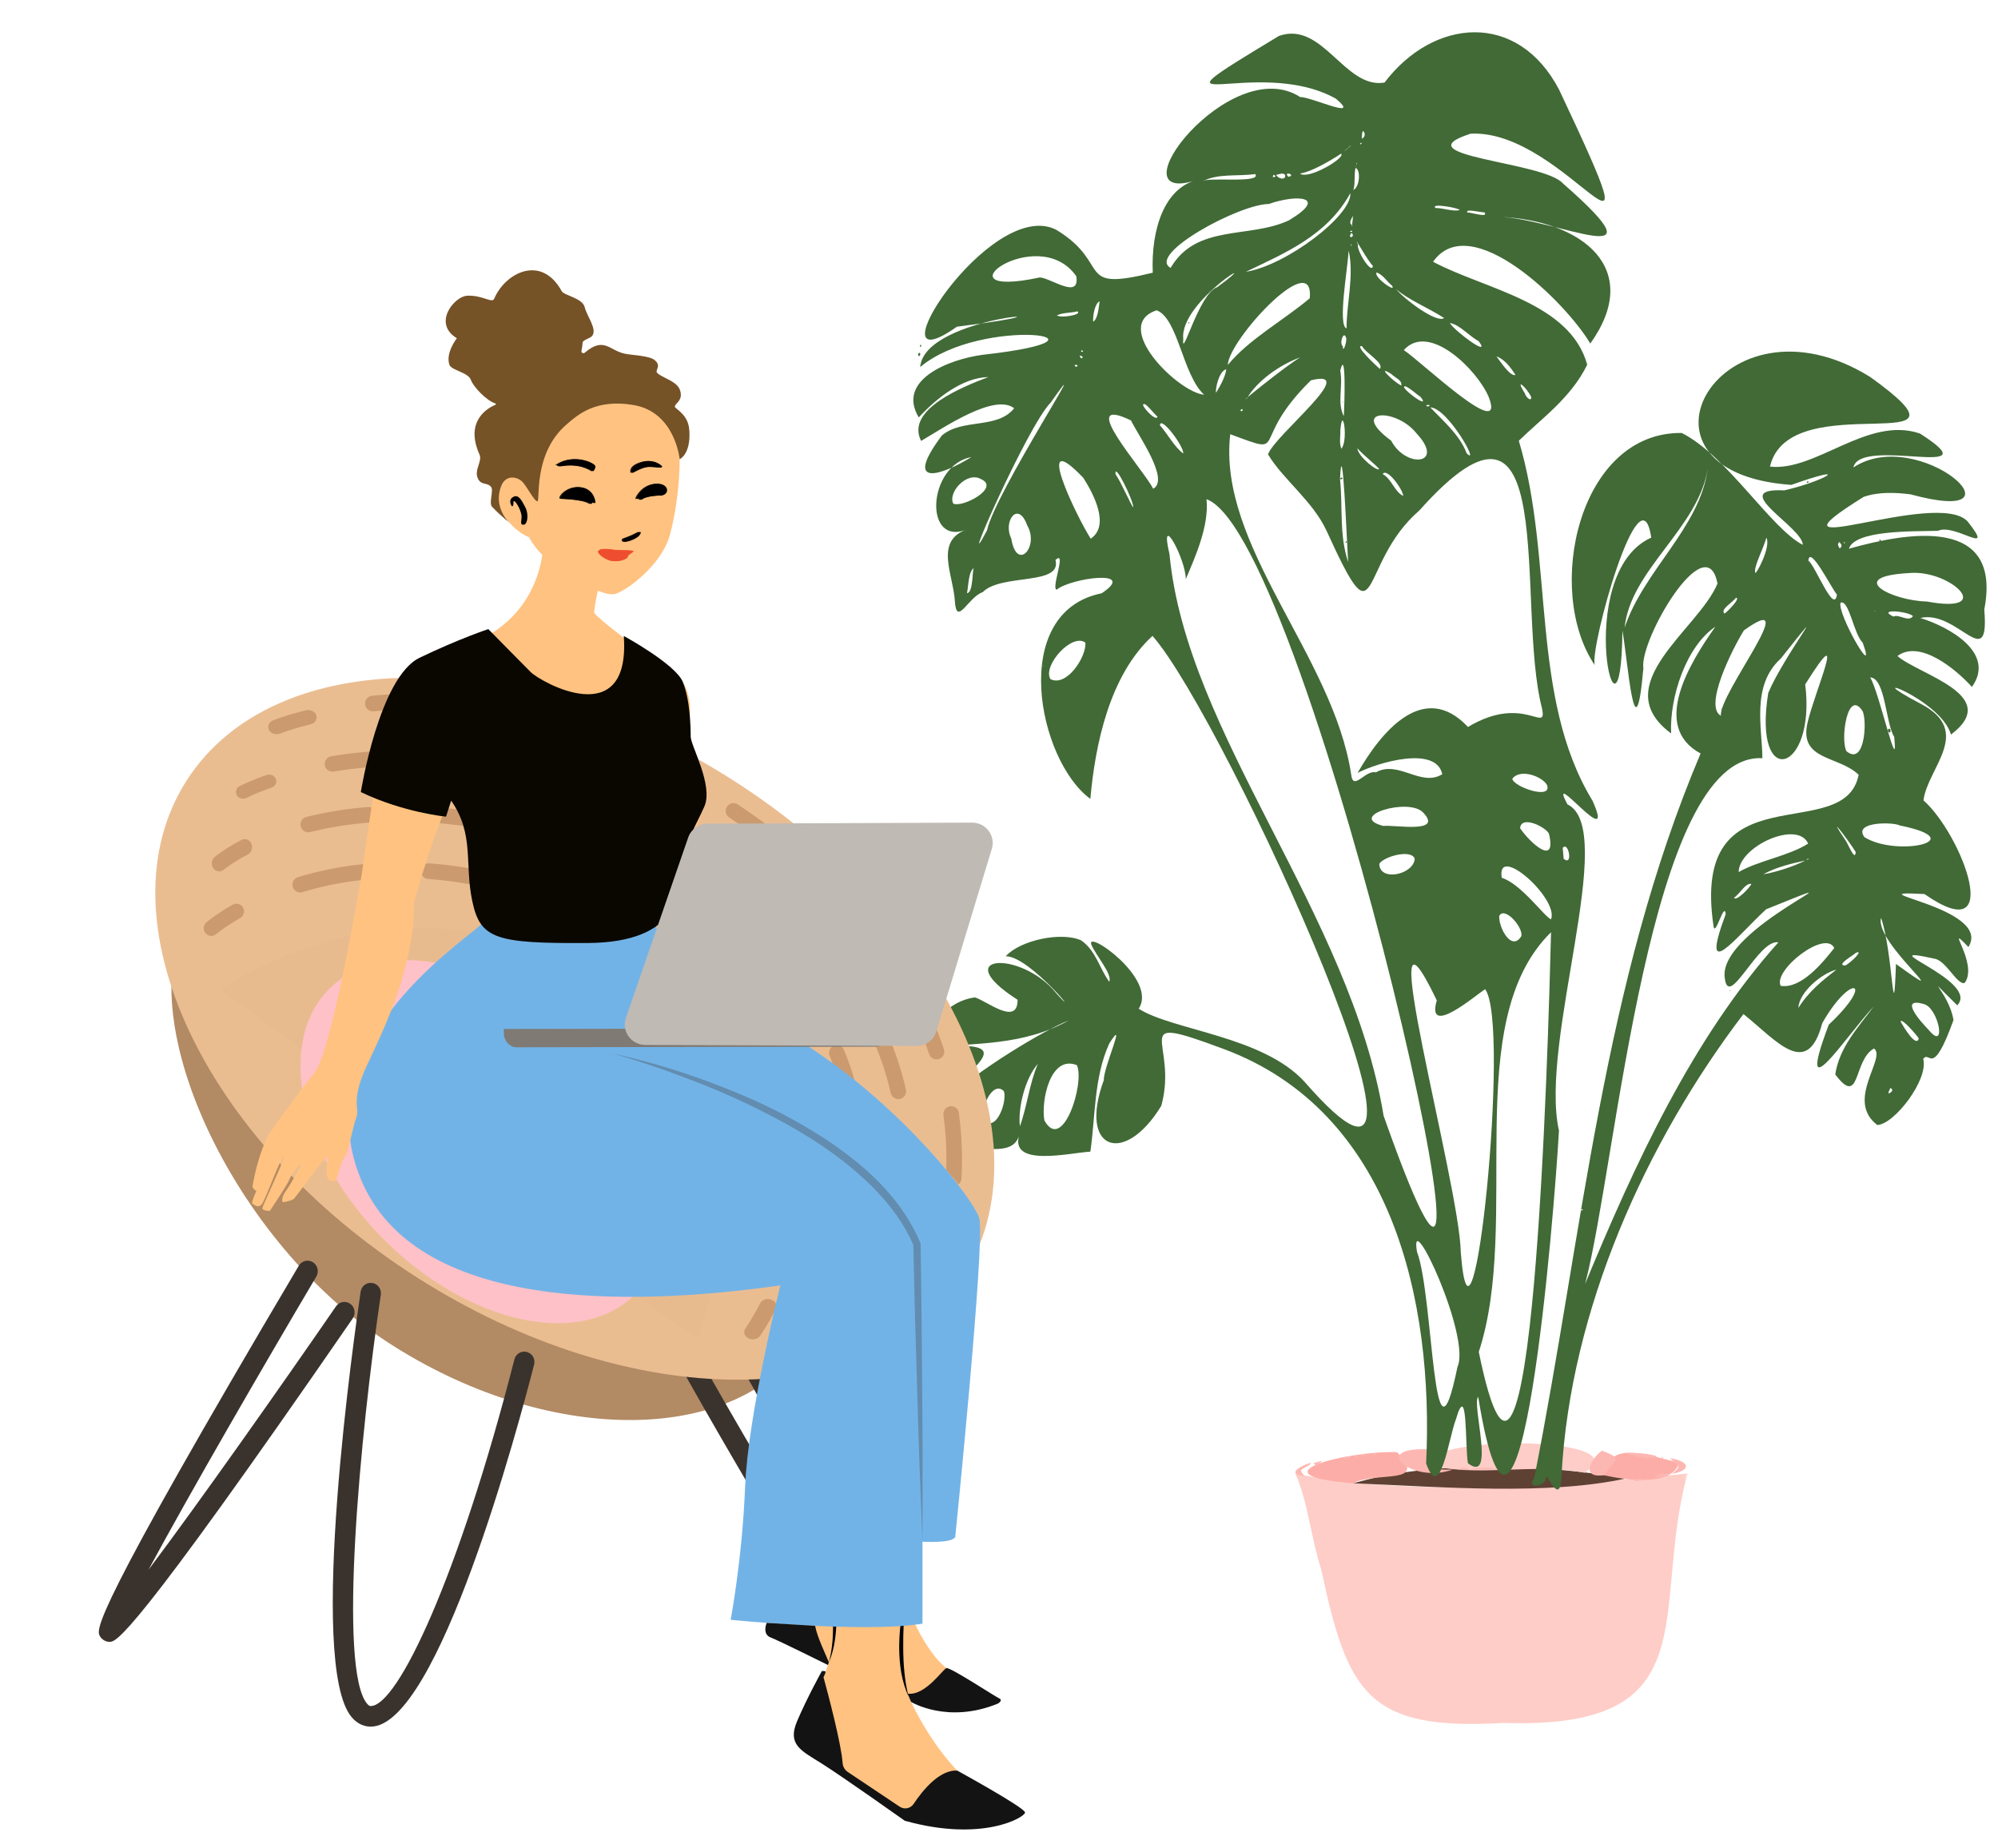 <svg width="743" height="687" viewBox="0 0 743 687" fill="none" xmlns="http://www.w3.org/2000/svg">
<path fill-rule="evenodd" clip-rule="evenodd" d="M559.029 640.617C636.423 643.197 613.572 599.442 627.516 547.905C590.082 551.523 527.322 557.313 481.716 547.923C486.393 558.378 487.563 572.154 491.358 583.698C501.141 629.433 508.548 643.629 559.029 640.617Z" fill="#FECDC7"/>
<path fill-rule="evenodd" clip-rule="evenodd" d="M503.283 551.514C535.884 552.864 575.751 556.131 604.936 549.666C572.61 544.338 533.313 542.802 503.283 551.514Z" fill="#5F4134"/>
<path fill-rule="evenodd" clip-rule="evenodd" d="M503.283 551.514C511.338 546.885 531.627 552.561 519.552 539.949C501.399 539.283 464.595 548.481 503.283 551.514Z" fill="#FDADA7"/>
<path fill-rule="evenodd" clip-rule="evenodd" d="M596.475 548.526C604.14 550.26 621.936 552.864 624.384 543.912C611.781 540.738 598.218 535.566 596.475 548.526Z" fill="#FDADA7"/>
<path fill-rule="evenodd" clip-rule="evenodd" d="M620.986 542.154C624.019 545.076 625.777 544.77 621.793 548.004C629.53 546.558 628 543.261 620.986 542.154Z" fill="#FDB7B2"/>
<path fill-rule="evenodd" clip-rule="evenodd" d="M484.944 548.823C484.509 547.566 482.91 546.999 484.533 546.069C494.925 540.546 474.087 547.74 484.944 548.823Z" fill="#FDB7B2"/>
<path fill-rule="evenodd" clip-rule="evenodd" d="M620.997 548.04C619.044 547.962 616.287 547.47 615.33 549.624C617.1 548.673 619.398 549.603 620.997 548.04Z" fill="#FDB7B2"/>
<path fill-rule="evenodd" clip-rule="evenodd" d="M611.03 550.422C610.028 549.351 608.639 549.462 607.517 550.698C608.687 550.608 609.857 550.512 611.03 550.422Z" fill="#FDB7B2"/>
<path fill-rule="evenodd" clip-rule="evenodd" d="M626.891 550.449C626.981 549.546 627.077 548.643 627.17 547.743C626.177 548.763 626.06 549.906 626.891 550.449Z" fill="#FED9D4"/>
<path fill-rule="evenodd" clip-rule="evenodd" d="M612.644 549.909C611.942 549.384 611.867 549.876 611.825 550.416C612.095 550.248 612.371 550.08 612.644 549.909Z" fill="#FDB7B2"/>
<path fill-rule="evenodd" clip-rule="evenodd" d="M614.529 549.648C613.983 549.81 614.256 549.726 614.529 549.648C614.097 549.177 613.83 549.267 614.529 549.648Z" fill="#FDB7B2"/>
<path fill-rule="evenodd" clip-rule="evenodd" d="M589.229 547.596C610.667 534.228 532.77 533.043 530.148 544.317C548.172 549.735 569.949 543.705 589.229 547.596Z" fill="#FECDC7"/>
<path fill-rule="evenodd" clip-rule="evenodd" d="M540.231 546.426C531.819 546.681 530.136 545.265 532.071 538.971C508.794 537.405 524.607 551.952 540.231 546.426Z" fill="#FDB7B2"/>
<path fill-rule="evenodd" clip-rule="evenodd" d="M595.673 539.394C591.278 542.838 587.832 549.651 596.471 548.523C600.644 542.505 604.031 542.49 595.673 539.394Z" fill="#FDB7B2"/>
<path fill-rule="evenodd" clip-rule="evenodd" d="M604.283 540.246C607.331 541.134 613.277 543.297 616.178 541.437C612.296 540.237 608.309 540.213 604.283 540.246Z" fill="#FDB7B2"/>
<path fill-rule="evenodd" clip-rule="evenodd" d="M488.445 544.026C488.805 544.365 489.126 544.821 489.552 544.98C492.708 542.484 492.063 543.099 488.445 544.026Z" fill="#FDB7B2"/>
<path fill-rule="evenodd" clip-rule="evenodd" d="M618.06 541.5C619.47 541.92 618.762 541.707 618.06 541.5C617.415 543.336 619.161 543.408 618.06 541.5Z" fill="#FDB7B2"/>
<path fill-rule="evenodd" clip-rule="evenodd" d="M498.144 542.097C499.614 541.926 501.675 543.009 502.473 541.419C501.03 541.647 499.587 541.872 498.144 542.097Z" fill="#FDB7B2"/>
<path fill-rule="evenodd" clip-rule="evenodd" d="M505.965 541.089C506.904 542.058 507.642 541.401 508.386 540.789C507.579 540.891 506.772 540.99 505.965 541.089Z" fill="#FDB7B2"/>
<path fill-rule="evenodd" clip-rule="evenodd" d="M510.264 540.588C511.005 541.404 511.599 541.023 512.16 540.36C511.527 540.435 510.897 540.513 510.264 540.588Z" fill="#FDB7B2"/>
<path fill-rule="evenodd" clip-rule="evenodd" d="M503.802 541.332C504.351 542.238 504.768 541.872 505.158 541.197C504.708 541.245 504.252 541.287 503.802 541.332Z" fill="#FDB7B2"/>
<path fill-rule="evenodd" clip-rule="evenodd" d="M509.202 540.78L509.739 540.639L509.202 540.78Z" fill="#FDB7B2"/>
<path fill-rule="evenodd" clip-rule="evenodd" d="M557.664 546.21C554.271 545.676 550.197 545.445 546.894 546.339C550.482 546.294 554.076 546.252 557.664 546.21Z" fill="#FDB7B2"/>
<path fill-rule="evenodd" clip-rule="evenodd" d="M546.381 546.354C545.562 545.595 543.114 545.562 542.319 546.405C543.675 546.387 545.028 546.369 546.381 546.354Z" fill="#FDB7B2"/>
<path fill-rule="evenodd" clip-rule="evenodd" d="M589.229 547.596C588.39 547.479 587.544 547.359 586.701 547.239C587.544 547.359 588.39 547.479 589.229 547.596Z" fill="#FDB7B2"/>
<path fill-rule="evenodd" clip-rule="evenodd" d="M541.803 546.42C541.437 546.405 541.074 546.393 540.711 546.378C541.074 546.393 541.437 546.405 541.803 546.42Z" fill="#FDB7B2"/>
<path fill-rule="evenodd" clip-rule="evenodd" d="M558.264 546.15C558.054 546.165 557.841 546.18 557.631 546.192C557.841 546.18 558.054 546.165 558.264 546.15Z" fill="#FDB7B2"/>
<path fill-rule="evenodd" clip-rule="evenodd" d="M471.411 34.249C471.417 34.234 471.42 34.228 471.429 34.216L471.411 34.249Z" fill="#416A36"/>
<path fill-rule="evenodd" clip-rule="evenodd" d="M578.667 434.037C578.661 433.962 578.664 433.998 578.667 434.037C578.637 434.001 578.613 433.965 578.667 434.037Z" fill="#416A36"/>
<path fill-rule="evenodd" clip-rule="evenodd" d="M360.258 157.827C360.249 157.836 360.243 157.857 360.225 157.854L360.258 157.827Z" fill="#416A36"/>
<path fill-rule="evenodd" clip-rule="evenodd" d="M347.883 413.664C349.083 413.112 351.66 409.326 348.75 410.265C347.625 411.063 346.503 413.109 347.883 413.664ZM351.255 409.713C362.292 398.403 389.274 382.509 397.482 379.395C380.391 388.914 362.853 387.609 347.85 389.475C383.088 386.067 356.604 398.766 351.255 409.713ZM355.437 423.501C355.746 418.65 361.509 410.988 359.964 407.565C358.629 411.564 353.319 418.947 355.437 423.501ZM366.138 416.871C370.818 420.705 374.583 409.143 373.311 405.726C369.087 401.346 363.825 413.1 366.138 416.871ZM379.272 418.755C381.852 411.801 382.797 402.894 385.947 395.571C381.321 400.785 378.447 411.849 379.272 418.755ZM388.371 416.592C395.169 428.907 403.5 402.615 400.464 396.048C390.57 392.097 387.084 409.26 388.371 416.592ZM514.527 414.879C572.571 579.444 487.56 199.425 448.668 185.607C449.667 195.498 444.537 206.934 440.955 215.346C441.027 208.026 430.902 189.243 434.898 206.016C441.168 272.964 502.119 339.48 514.527 414.879ZM526.932 465.423C533.208 481.851 532.737 553.497 541.998 508.233C547.113 496.968 523.857 447.285 526.932 465.423ZM543.216 465.549C547.455 520.293 561.93 380.052 552.252 367.797C548.028 370.653 530.289 385.776 534.3 371.964C508.809 318.804 542.82 440.394 543.216 465.549ZM549.918 502.659C569.898 600.711 575.727 388.791 576.789 346.614C542.643 380.172 565.911 453.975 549.918 502.659ZM557.526 340.539C557.196 344.691 562.056 354.039 565.731 348.099C566.535 344.856 559.533 336.837 557.526 340.539ZM576.807 341.799C579.705 334.041 556.317 313.314 558.468 326.394C565.728 328.599 574.764 341.415 576.807 341.799ZM576.024 310.008C574.875 307.497 565.629 302.946 565.284 307.968C569.124 313.539 578.946 322.383 576.024 310.008ZM575.313 291.954C573.708 288.759 565.299 285.552 562.377 289.587C562.947 292.629 577.251 297.519 575.313 291.954ZM512.916 321.204C513.057 328.059 525.885 325.107 526.095 319.221C524.625 315.645 514.509 318.498 512.916 321.204ZM514.422 307.104C518.553 306.615 536.763 310.074 529.311 302.208C524.079 296.31 500.523 303.519 514.422 307.104ZM573.435 263.394C563.388 224.97 580.821 130.452 527.838 189.777C504.546 209.868 513.516 241.71 493.278 197.298C488.193 186.3 477.018 178.143 471.546 168.948C473.868 161.934 506.139 136.716 487.482 141.417C463.821 164.676 480.147 169.857 457.494 161.448C452.694 202.953 495.765 243.813 502.452 287.883C503.142 294.48 507.729 286.125 511.656 287.178C519.984 282.471 528.441 292.797 536.349 287.868C534.015 277.134 512.514 283.461 504.858 287.373C513.705 271.923 529.503 252.828 545.907 270.309C566.667 257.808 575.421 273.171 573.435 263.394ZM563.565 139.407C561.888 136.812 559.632 133.623 556.5 132.513C558.027 134.607 561.702 140.109 563.565 139.407ZM545.406 168.531C550.659 173.793 538.497 151.674 531.882 151.47C536.535 156.399 542.85 161.688 545.406 168.531ZM553.626 147.654C549.504 137.715 531.45 119.622 522.036 130.167C528.627 134.544 560.292 164.814 553.626 147.654ZM549.885 126.87C546.399 125.022 542.673 120.585 539.181 120.117C540.48 122.73 554.847 133.479 549.885 126.87ZM537.036 118.248C531.138 114.465 523.674 111.438 519.189 107.526C522.225 111.261 534.312 120.36 537.036 118.248ZM517.446 139.101C511.587 135.354 517.809 141.684 521.067 143.346C521.625 141.408 518.619 140.37 517.446 139.101ZM517.665 106.212C515.718 104.679 514.269 102.051 511.902 101.325C510.732 103.068 519.441 109.14 517.665 106.212ZM506.484 128.688C503.496 128.229 511.305 135.576 513.105 137.172C514.884 134.961 507.888 131.349 506.484 128.688ZM512.847 174.306C511.032 172.353 507.348 169.494 504.759 166.701C505.032 169.824 512.568 175.728 512.847 174.306ZM528.309 147.615C526.437 146.361 524.817 144.681 522.795 143.688C519.027 142.974 532.581 153.144 528.309 147.615ZM530.7 150.522C529.644 151.191 531.834 151.356 531.633 150.627C531.315 150.558 530.952 150.627 530.7 150.522ZM514.191 176.28C517.638 178.194 518.523 182.823 521.82 184.386C521.715 181.98 515.682 173.694 514.191 176.28ZM517.323 163.842C522.858 174.321 537.597 172.773 526.8 161.184C519.171 151.464 501.423 152.142 517.323 163.842ZM510.531 98.826C508.683 97.233 502.833 86.388 505.005 90.951C504.3 92.97 510.195 102.381 510.531 98.826ZM507.309 49.245C506.505 47.607 506.406 50.772 506.457 51.567C507.3 51.12 507.783 50.154 507.309 49.245ZM505.692 53.517C505.947 53.853 506.151 53.475 506.379 53.304C506.22 52.791 505.902 53.277 505.692 53.517ZM504.057 62.448C503.496 65.01 504.027 69.237 503.196 70.656C505.719 69.657 506.061 62.934 504.057 62.448ZM504.54 60.552C504.303 60.672 504.405 60.846 504.414 61.047C504.711 60.969 504.591 60.795 504.54 60.552ZM504.207 61.614C504.147 61.734 504.057 61.854 504.195 61.938C504.24 61.818 504.363 61.707 504.207 61.614ZM498.438 159.966C498.519 162.258 497.931 164.685 498.831 166.842C501.486 163.623 499.257 149.997 498.438 159.966ZM498.408 137.787C499.512 144.075 497.13 149.58 499.716 154.743C499.992 150.78 500.631 128.835 498.408 137.787ZM499.395 128.769C499.257 131.814 501.243 126.507 500.478 125.331C499.563 122.949 497.952 127.818 499.395 128.769ZM501.531 93.192C501.195 99.552 497.367 121.071 500.742 122.1C500.688 113.229 503.625 102.435 501.531 93.192ZM502.275 90.936C502.407 91.092 502.617 91.743 502.617 91.212C502.698 90.867 502.5 90.801 502.275 90.936ZM502.56 86.622C502.224 87.174 501.567 87.96 502.5 88.197C503.334 87.84 503.229 87.087 502.56 86.622ZM501.99 86.079C502.512 86.301 502.62 86.403 502.887 85.974C502.506 85.671 502.419 85.686 501.99 86.079ZM502.965 83.847C502.188 85.29 503.7 80.151 502.761 80.208C503.643 80.478 500.802 82.737 502.965 83.847ZM498.309 178.107C499.425 188.835 497.934 198.582 501.33 208.992C500.847 201.27 499.203 159.555 498.309 178.107ZM502.164 71.808C493.545 87.495 478.152 93.969 463.314 101.052C478.092 98.787 502.746 80.19 502.164 71.808ZM502.071 54.222C501.468 54.969 500.547 55.647 499.872 56.082C500.622 55.902 503.136 53.46 502.071 54.222ZM498.744 57.129C494.343 60.009 487.569 63.939 483.447 64.527C486.447 66.981 500.457 58.71 498.744 57.129ZM479.082 64.5C478.068 64.524 478.806 65.637 479.265 65.721C480.609 65.367 480.333 64.797 479.082 64.5ZM477.963 65.28C477.453 63.93 475.713 64.83 474.576 65.013C475.242 66.408 477.948 67.176 477.963 65.28ZM473.703 64.956C472.791 65.979 473.637 66.075 474.414 65.544C474.831 65.835 473.988 65.244 473.703 64.956ZM471.828 75.843C460.59 75.957 426.312 94.701 435.324 99.606C444.954 83.121 464.544 88.851 479.322 81.921C494.262 72.969 482.244 72.171 471.828 75.843ZM466.833 64.728C459.972 65.637 452.844 64.419 447.246 67.413C448.755 65.685 469.197 68.334 466.833 64.728ZM463.734 148.092C459.828 150.852 478.329 135.87 483.528 132.888C476.028 135.528 467.388 141.693 463.734 148.092ZM461.202 152.496C461.709 153.087 462.051 153.087 462.105 152.223C461.886 151.884 461.499 152.397 461.202 152.496ZM456.597 135.684C464.538 126.057 477.135 119.244 487.053 110.916C488.922 91.683 456.801 126.45 456.597 135.684ZM452.628 106.785C472.692 92.055 438.477 111.885 440.022 126.051C439.311 134.403 445.878 109.065 452.628 106.785ZM452.223 146.013C453.528 143.877 455.703 140.184 456.012 137.286C453.162 138.048 451.881 144.909 452.223 146.013ZM430.14 115.371C412.947 121.029 438.009 145.866 447.771 146.769C439.731 139.335 438.132 118.437 430.14 115.371ZM430.446 154.896C429.126 153.972 425.442 148.728 425.061 150.609C425.532 152.196 430.077 156.822 430.446 154.896ZM420.588 156.321C399.534 146.241 425.484 174.855 428.832 181.734C435.045 178.383 423.456 162.228 420.588 156.321ZM414.843 176.322C416.976 179.334 421.197 189.186 421.41 188.541C421.467 185.991 414.252 171.381 414.843 176.322ZM431.334 158.13C434.289 161.433 436.668 166.152 440.007 168.609C440.319 165.963 431.556 154.353 431.334 158.13ZM581.493 319.332C585.135 322.308 583.23 312.522 581.127 315.279C581.262 316.761 581.376 318.045 581.493 319.332ZM567.075 146.286C567.273 147.402 569.427 149.667 569.433 147.645C567.714 144.039 563.01 139.875 567.075 146.286ZM533.838 77.343C536.85 77.343 540.072 78.708 542.769 78.132C543.285 77.463 531.663 75.303 533.838 77.343ZM545.622 78.984C547.116 78.993 553.797 81.144 551.988 78.948C550.527 79.026 544.959 77.445 545.622 78.984ZM408.924 112.053C407.154 112.725 406.335 117.453 406.521 119.637C408.357 118.455 408.567 114.141 408.924 112.053ZM402.828 177.639C383.694 157.623 400.362 192.066 405.597 200.283C412.92 195.435 406.572 183.447 402.828 177.639ZM402.267 130.17C401.832 130.62 402.045 130.794 402.621 130.854C403.005 130.605 402.453 130.392 402.267 130.17ZM401.499 132.375C401.952 133.188 402.174 133.68 402.657 132.768C402.255 132.525 402 132.006 401.499 132.375ZM399.591 135.984C400.128 136.392 400.332 136.578 400.755 136.029C400.281 135.621 400.107 135.303 399.591 135.984ZM400.665 115.764C398.166 116.43 395.343 116.142 393.03 117.258C394.425 118.413 402.645 117.015 400.665 115.764ZM400.254 102.729C385.89 82.068 346.533 111.75 386.736 103.149C390.987 103.488 401.598 111.492 400.254 102.729ZM390.735 149.673C382.071 158.346 355.338 219.465 367.05 197.187C370.029 183.216 409.167 123.462 390.735 149.673ZM364.845 178.161C359.523 175.092 352.413 183.174 354.48 187.218C357.726 188.985 372.078 181.413 364.845 178.161ZM359.595 220.527C362.082 220.5 361.452 211.059 362.229 211.101C360.084 212.613 360.192 217.659 359.595 220.527ZM376.059 200.22C378.066 212.739 386.625 203.34 381.978 195.321C378.585 185.916 372.882 193.875 376.059 200.22ZM403.632 238.956C398.676 235.188 387.6 247.518 390.618 252.507C396.714 255.585 404.04 244.164 403.632 238.956ZM388.113 247.455C388.029 247.47 387.951 247.509 387.87 247.539C387.957 247.704 388.368 247.512 388.113 247.455ZM331.731 422.4C337.518 404.871 342.153 373.608 362.547 370.845C367.062 372.243 378.474 381.66 378.405 371.733C352.104 354.891 379.734 353.058 392.823 369.351C403.653 381.336 383.157 355.542 374.013 355.539C379.335 349.629 394.62 346.296 402.093 349.665C407.646 353.619 408.885 360.15 412.488 365.01C413.796 362.334 407.436 355.128 405.849 351.258C403.59 345.279 430.695 364.044 423.45 375.054C435.981 383.121 469.62 385.173 485.187 402.306C552.021 478.956 455.625 266.991 428.586 236.445C412.644 250.986 407.253 276.849 405.471 297.033C385.953 282.798 374.919 227.562 409.704 220.59C423.414 211.428 398.019 214.956 392.982 219.243C390.669 219.054 396.879 204.243 392.499 208.206C395.037 217.866 372.369 213.144 365.43 220.182C359.997 221.997 355.659 233.442 355.074 223.263C354.336 213.108 347.406 201.018 359.814 196.737C343.374 203.778 344.724 172.998 361.251 169.932C350.28 176.76 335.475 181.734 350.25 161.925C357.897 155.436 370.812 159.711 377.139 151.803C369.828 146.139 351.225 158.853 342.528 163.944C336.618 152.19 358.26 143.748 367.542 140.193C357.897 140.415 348.222 148.062 341.667 155.217C333.351 141.417 352.512 133.68 365.319 131.934C422.265 125.616 365.196 117.066 342.186 136.497C343.752 116.49 412.53 114.396 355.845 121.479C322.254 145.212 368.112 72.813 392.802 85.446C413.775 98.178 399.228 108.633 428.679 101.397C428.007 85.41 432.924 70.08 444.96 66.957C413.028 77.346 457.38 19.158 483.495 36.087C487.485 35.937 506.625 45.021 496.776 36.684C467.082 20.094 420.336 46.68 475.62 13.356C491.889 7.602 500.049 33.207 514.866 30.696C533.037 6.741 564.45 3.873 579.843 33.459C619.086 116.76 582.507 47.733 546.861 49.716C520.677 58.143 573.996 60.015 581.184 68.175C620.724 102.804 578.919 81.198 556.947 80.583C589.308 81.825 610.98 100.41 591.381 127.734C582.285 112.362 546.84 77.535 532.911 97.332C552.156 107.586 583.821 112.332 590.241 135.594C584.178 148.014 573.114 155.712 564.804 163.881C578.028 207.993 568.791 259.329 592.233 297.762C601.392 318.258 574.872 284.022 582.885 299.079C601.944 308.208 572.253 387.138 579.735 420.414C578.088 449.955 565.035 613.617 549.705 519.393C547.137 521.829 556.368 552.042 545.886 544.065C544.77 538.065 545.871 512.43 541.38 527.841C538.764 534.435 535.635 559.026 530.334 544.125C533.28 483.609 517.596 413.196 454.977 390.009C418.155 376.308 438.477 387.138 431.847 411.162C418.164 433.659 400.893 427.782 410.46 401.655C410.364 396.753 419.307 377.331 412.536 387.942C406.74 400.557 407.361 415.386 405.471 428.205C397.806 428.643 375.021 434.202 379.116 421.758C377.121 429.738 366.906 427.014 356.337 425.763C342.021 422.199 338.868 426.6 344.484 414.456C341.262 417.003 333.432 428.337 331.731 422.4Z" fill="#416A36"/>
<path fill-rule="evenodd" clip-rule="evenodd" d="M530.508 150.537C530.517 150.537 530.511 150.537 530.508 150.537C530.511 150.534 530.517 150.534 530.508 150.537Z" fill="#416A36"/>
<path fill-rule="evenodd" clip-rule="evenodd" d="M392.88 348.879C392.871 348.864 392.892 348.861 392.904 348.855L392.88 348.879Z" fill="#416A36"/>
<path fill-rule="evenodd" clip-rule="evenodd" d="M639.973 171.356C639.985 171.347 639.982 171.347 639.973 171.356C639.964 171.335 639.976 171.332 639.973 171.356Z" fill="#416A36"/>
<path fill-rule="evenodd" clip-rule="evenodd" d="M640 171.341C639.991 171.347 639.982 171.347 639.973 171.356C639.973 171.356 640.006 171.332 640 171.341Z" fill="#416A36"/>
<path fill-rule="evenodd" clip-rule="evenodd" d="M588.216 450.096C588.36 450.048 588.477 449.919 588.663 449.784C588.306 449.247 587.631 450.117 588.216 450.096ZM671.765 319.644C672.044 319.737 672.65 319.479 672.509 319.17C672.227 319.269 672.011 319.485 671.765 319.644ZM655.718 325.065C660.059 324.405 666.785 322.284 671.351 319.965C666.116 321.078 660.422 322.47 655.718 325.065ZM644.819 333.81C645.704 335.286 650.588 330.156 651.308 328.671C649.127 328.167 646.934 332.457 644.819 333.81ZM646.562 324.261C653.642 320.082 665.399 318.213 672.407 313.656C668.399 304.767 646.61 314.79 646.562 324.261ZM589.457 477.39C607.919 432.894 629.309 386.118 661.322 350.397C653.876 348.969 642.749 375.915 641.387 363.552C638.693 344.976 700.892 320.274 656.783 338.085C645.587 348.357 631.754 366.687 641.75 339.882C641.192 334.956 637.991 348.18 637.247 344.598C628.289 285.159 685.901 315.069 691.178 288.075C683.714 280.866 668.849 282.903 672.185 268.665C674.885 256.916 687.662 228.413 671.309 254.471C675.389 287.451 651.656 294.27 657.56 257.636C663.608 243.374 683.204 218.393 662.258 244.832C651.065 254.909 655.397 271.11 655.376 281.919C613.028 279.57 601.322 432.516 589.457 477.39ZM662.18 366.558C669.89 367.767 677.858 357.867 682.115 352.497C678.752 345.474 659.243 360.819 662.18 366.558ZM668.777 374.766C672.614 368.604 677.732 364.563 682.886 360.546C677.585 361.836 668.981 368.895 668.777 374.766ZM686.15 312.228C687.176 313.476 689.867 320.679 690.08 316.782C686.873 311.658 678.806 301.377 686.15 312.228ZM686.171 358.992C687.83 358.344 693.437 352.995 690.176 354.252C689.12 355.293 682.55 358.926 686.171 358.992ZM693.329 311.262C705.356 318.825 733.787 312.432 706.406 306.909C704.186 305.625 688.94 305.376 693.329 311.262ZM699.509 341.301C703.931 353.754 704.063 385.791 705.059 358.419C729.818 376.368 696.875 350.499 699.509 341.301ZM702.425 406.632C703.457 405.993 704.375 405.267 702.95 404.502C702.833 405.207 701.996 406.083 702.425 406.632ZM706.799 379.896C707.861 381.774 712.568 389.661 713.54 386.154C713.306 385.482 706.94 378.03 706.799 379.896ZM717.158 382.875C724.07 391.389 720.938 374.592 715.322 373.302C705.977 370.659 714.317 379.956 717.158 382.875ZM704.396 273.942C701.213 269.043 701.126 252.05 695.477 251.879C698.822 257.303 706.139 290.535 704.396 273.942ZM704.153 229.265C706.004 228.134 709.79 231.536 711.371 229.064C709.346 227.189 697.781 226.274 704.153 229.265ZM697.133 227.237C697.154 227.306 697.229 227.36 697.298 227.441C697.451 227.222 697.19 226.949 697.133 227.237ZM716.552 223.658C742.778 228.512 725.291 211.499 709.703 213.089C686.102 214.43 703.334 223.34 716.552 223.658ZM692.654 264.428C687.071 255.782 684.299 274.851 686.633 279.297C693.467 284.997 694.397 268.101 692.654 264.428ZM692.684 238.961C689.27 235.553 687.677 223.067 684.482 224.054C682.91 227.843 698.258 254.312 692.684 238.961ZM685.958 201.599C685.904 201.56 685.76 201.659 685.577 201.728C685.826 202.196 686.273 201.968 685.958 201.599ZM683.939 201.53C683.153 202.49 683.627 203.069 684.155 203.954C685.139 202.976 684.968 202.529 683.939 201.53ZM683.099 221.099C680.822 218.255 672.941 202.436 672.482 208.496C674.882 209.897 682.07 228.71 683.099 221.099ZM656.861 199.925C655.694 204.269 652.157 210.533 652.688 212.936C652.937 214.058 658.718 203.162 656.861 199.925ZM648.5 234.407C644.153 241.415 633.497 262.658 639.962 266.153C638.897 258.314 671.177 218.075 648.5 234.407ZM645.53 222.254C644.414 223.94 639.416 226.73 641.339 228.14C642.614 227.234 647.471 222.26 645.53 222.254ZM635.087 174.161C631.646 196.313 606.335 211.862 604.154 233.342C611.339 211.913 632.138 196.31 635.087 174.161ZM570.528 549.648C588.699 457.674 596.096 365.874 632.408 280.155C613.721 270.126 628.49 246.248 637.901 233.03C627.056 240.293 620.831 259.205 621.437 272.703C597.089 254.696 631.634 234.077 638.684 216.983C634.583 195.281 609.521 237.917 611.123 248.507C608.006 283.437 605.318 245.285 603.326 234.479C602.87 289.509 584.232 213.221 614.048 199.904C610.052 172.58 590.984 241.334 593.057 247.331C574.254 219.644 586.986 160.541 625.379 160.988C642.017 169.283 658.544 196.472 670.403 202.583C670.388 195.959 641.984 181.283 663.551 182.327C679.361 178.658 689.003 172.148 666.146 180.29C599.666 175.679 640.277 105.881 695.495 140.18C741.161 173.012 665.447 142.547 658.199 173.483C675.218 175.469 694.559 154.496 714.014 161.213C741.926 179.111 691.727 162.029 689.225 173.813C713.642 157.658 756.281 196.28 710.477 183.812C705.095 183.128 698.78 182.78 693.074 184.733C650.549 211.169 720.38 181.43 731.705 193.895C742.412 207.413 727.028 194.411 720.68 197.369C711.311 197.63 689.783 197.027 687.557 204.032C708.899 197.999 744.743 191.459 737.894 226.634C739.925 250.961 728.027 226.568 714.104 229.775C724.685 233.027 742.367 242.702 733.301 255.425C727.502 248.966 713.975 237.653 705.605 243.923C713.522 250.865 744.902 258.548 725.51 273.129C721.679 259.733 688.841 248.351 714.41 261.761C733.904 272.061 716.801 285.48 715.286 297.588C729.518 310.2 746.111 353.676 715.661 332.427C687.092 330.909 741.26 337.284 731.996 352.122C722.447 342.159 735.926 358.095 730.628 365.466C727.928 366.396 724.019 357.786 719.855 356.565C693.242 350.673 736.598 364.554 727.856 373.803C713.585 359.859 724.973 369.252 726.44 379.308C718.493 401.364 717.632 390.261 715.187 393.741C717.281 401.373 704.426 418.092 698.108 418.299C686.069 409.167 701.594 393.372 696.908 389.847C689.105 394.026 691.934 412.074 682.478 399.501C683.993 389.418 691.028 381.942 696.842 374.154C686.393 385.356 667.205 415.068 680.072 380.997C697.709 364.467 688.325 361.59 677.642 380.433C672.089 401.517 660.578 386.835 648.341 377.043C612.182 424.533 583.935 486.912 580.68 548.697C580.242 560.445 575.532 548.199 574.968 549.036C574.917 553.317 567.27 553.419 570.528 549.648Z" fill="#416A36"/>
<path fill-rule="evenodd" clip-rule="evenodd" d="M705.043 255.696C705.085 255.72 705.064 255.708 705.043 255.696C705.064 255.705 705.082 255.72 705.043 255.696Z" fill="#416A36"/>
<path fill-rule="evenodd" clip-rule="evenodd" d="M705.129 255.722C705.114 255.728 705.12 255.725 705.129 255.722C705.159 255.752 705.138 255.746 705.129 255.722Z" fill="#416A36"/>
<path fill-rule="evenodd" clip-rule="evenodd" d="M603.323 234.476C603.425 234.488 603.554 234.488 603.656 234.5C603.545 234.491 603.434 234.482 603.323 234.476Z" fill="#416A36"/>
<path fill-rule="evenodd" clip-rule="evenodd" d="M637.331 337.809C637.328 337.812 637.331 337.812 637.331 337.809C637.34 337.815 637.334 337.815 637.331 337.809Z" fill="#416A36"/>
<path fill-rule="evenodd" clip-rule="evenodd" d="M705.047 255.696C705.074 255.705 705.098 255.696 705.128 255.723C705.098 255.744 705.074 255.708 705.047 255.696Z" fill="#416A36"/>
<path fill-rule="evenodd" clip-rule="evenodd" d="M341.805 132.511C341.175 131.839 341.34 131.653 341.856 131.11C342.498 131.605 342.246 131.848 341.805 132.511Z" fill="#416A36"/>
<path fill-rule="evenodd" clip-rule="evenodd" d="M342.111 128.644C342.306 127.897 342.453 127.984 342.579 128.647C342.474 129.193 342.258 129.172 342.111 128.644Z" fill="#416A36"/>
<path fill-rule="evenodd" clip-rule="evenodd" d="M359.997 157.402C359.874 157.489 359.934 157.447 359.997 157.402C360.237 157.789 360.138 157.789 359.997 157.402Z" fill="#416A36"/>
<path fill-rule="evenodd" clip-rule="evenodd" d="M360.189 157.783C360.213 157.798 360.234 157.813 360.255 157.828C360.219 157.876 360.207 157.816 360.189 157.783Z" fill="#416A36"/>
<path fill-rule="evenodd" clip-rule="evenodd" d="M699.169 201.227C698.68 201.047 698.758 200.615 699.262 200.693C699.541 200.81 699.616 201.341 699.169 201.227Z" fill="#416A36"/>
<path fill-rule="evenodd" clip-rule="evenodd" d="M699.167 201.227C699.251 201.227 699.341 201.227 699.425 201.224C699.341 201.344 699.263 201.287 699.167 201.227Z" fill="#416A36"/>
<path fill-rule="evenodd" clip-rule="evenodd" d="M355.719 227.448C355.71 227.466 355.671 227.466 355.656 227.46L355.719 227.448Z" fill="#416A36"/>
<path fill-rule="evenodd" clip-rule="evenodd" d="M692.612 202.915C692.762 202.924 692.912 202.933 693.059 202.939C692.789 203.239 692.741 203.335 692.612 202.915Z" fill="#416A36"/>
<path fill-rule="evenodd" clip-rule="evenodd" d="M735.762 201.2C735.747 200.966 735.756 201.083 735.762 201.2C735.456 201.044 735.558 201.083 735.762 201.2Z" fill="#416A36"/>
<path fill-rule="evenodd" clip-rule="evenodd" d="M724.281 199.202C724.311 199.187 724.347 199.148 724.365 199.157C724.584 199.244 724.23 199.376 724.281 199.202Z" fill="#416A36"/>
<path fill-rule="evenodd" clip-rule="evenodd" d="M374.508 356.016C374.454 356.019 374.403 356.022 374.349 356.022C374.364 355.902 374.478 355.905 374.508 356.016Z" fill="#416A36"/>
<path fill-rule="evenodd" clip-rule="evenodd" d="M667.433 172.405C667.379 172.468 667.406 172.435 667.433 172.405C667.601 172.48 667.382 172.669 667.433 172.405Z" fill="#416A36"/>
<path fill-rule="evenodd" clip-rule="evenodd" d="M589.966 127.484C590.089 127.502 590.029 127.493 589.966 127.484C590.071 127.358 590.152 127.301 589.966 127.484Z" fill="#416A36"/>
<path fill-rule="evenodd" clip-rule="evenodd" d="M590.134 127.323C590.119 127.344 590.122 127.314 590.119 127.299L590.134 127.323Z" fill="#416A36"/>
<path fill-rule="evenodd" clip-rule="evenodd" d="M590.419 127.285C590.371 127.15 590.395 127.219 590.419 127.285C590.137 127.339 590.158 127.249 590.419 127.285Z" fill="#416A36"/>
<path fill-rule="evenodd" clip-rule="evenodd" d="M590.155 127.299C590.131 127.299 590.143 127.299 590.155 127.299C590.143 127.32 590.128 127.326 590.155 127.299Z" fill="#416A36"/>
<path fill-rule="evenodd" clip-rule="evenodd" d="M710.22 407.721L710.193 407.673C710.214 407.676 710.22 407.706 710.22 407.721Z" fill="#416A36"/>
<path fill-rule="evenodd" clip-rule="evenodd" d="M575.418 83.878C575.535 83.944 575.481 84.046 575.418 84.142C575.283 84.064 575.367 83.977 575.418 83.878Z" fill="#416A36"/>
<path fill-rule="evenodd" clip-rule="evenodd" d="M485.481 144.11C485.454 144.11 485.43 144.11 485.406 144.107C485.421 144.062 485.454 144.098 485.481 144.11Z" fill="#416A36"/>
<path fill-rule="evenodd" clip-rule="evenodd" d="M485.523 144.133C485.442 144.1 485.541 144.115 485.58 144.115C485.559 144.121 485.538 144.139 485.523 144.133Z" fill="#416A36"/>
<path fill-rule="evenodd" clip-rule="evenodd" d="M434.256 198.409C434.361 198.493 434.466 198.583 434.571 198.667C434.361 198.712 434.343 198.517 434.256 198.409Z" fill="#416A36"/>
<path fill-rule="evenodd" clip-rule="evenodd" d="M434.256 198.409C434.343 198.517 434.361 198.712 434.571 198.667C434.241 198.853 434.136 198.772 434.256 198.409Z" fill="#416A36"/>
<path fill-rule="evenodd" clip-rule="evenodd" d="M396.186 180.886C396.237 180.811 396.294 180.808 396.354 180.874C396.3 180.958 396.249 180.961 396.186 180.886Z" fill="#416A36"/>
<path fill-rule="evenodd" clip-rule="evenodd" d="M396.657 142.244C396.852 142.292 396.888 141.995 397.086 142.043C396.945 142.109 396.801 142.178 396.657 142.244Z" fill="#416A36"/>
<path fill-rule="evenodd" clip-rule="evenodd" d="M397.083 142.041C396.888 141.993 396.852 142.29 396.654 142.242C396.66 141.87 396.795 141.786 397.083 142.041Z" fill="#416A36"/>
<path fill-rule="evenodd" clip-rule="evenodd" d="M441.888 120.101C441.954 119.774 442.056 119.729 442.347 119.963C442.179 120.164 442.041 120.383 441.888 120.101Z" fill="#416A36"/>
<path fill-rule="evenodd" clip-rule="evenodd" d="M498.321 177.898C498.321 178.003 498.318 178.057 498.204 177.979C498.252 177.949 498.279 177.928 498.321 177.898Z" fill="#416A36"/>
<path fill-rule="evenodd" clip-rule="evenodd" d="M498.936 177.532C499.653 177.676 498.918 178.63 498.312 178.03C498.339 177.742 498.786 177.622 498.936 177.532Z" fill="#416A36"/>
<path fill-rule="evenodd" clip-rule="evenodd" d="M500.901 201.453C500.772 201.831 500.637 201.93 500.328 201.555C500.538 201.261 500.778 201.078 500.901 201.453Z" fill="#416A36"/>
<path fill-rule="evenodd" clip-rule="evenodd" d="M500.253 201.699C500.157 201.852 500.109 201.738 500.07 201.615C500.136 201.465 500.208 201.6 500.253 201.699Z" fill="#416A36"/>
<path fill-rule="evenodd" clip-rule="evenodd" d="M499.359 149.746C499.197 149.587 499.149 149.413 499.371 149.272C499.443 149.434 499.428 149.587 499.359 149.746Z" fill="#416A36"/>
<path fill-rule="evenodd" clip-rule="evenodd" d="M530.508 150.526C530.508 150.532 530.508 150.529 530.508 150.526C530.514 150.532 530.52 150.538 530.508 150.526Z" fill="#416A36"/>
<path fill-rule="evenodd" clip-rule="evenodd" d="M530.517 150.535C530.571 150.547 530.712 150.487 530.694 150.553C530.634 150.547 530.577 150.547 530.517 150.535Z" fill="#416A36"/>
<path fill-rule="evenodd" clip-rule="evenodd" d="M530.502 150.537L530.508 150.525C530.508 150.531 530.508 150.537 530.502 150.537Z" fill="#416A36"/>
<path fill-rule="evenodd" clip-rule="evenodd" d="M530.52 150.537C530.604 150.639 530.562 150.591 530.52 150.537C530.649 150.531 530.724 150.558 530.52 150.537Z" fill="#416A36"/>
<path fill-rule="evenodd" clip-rule="evenodd" d="M474.069 65.471L474.153 65.513C474.138 65.558 474.084 65.477 474.069 65.471Z" fill="#416A36"/>
<path fill-rule="evenodd" clip-rule="evenodd" d="M637.075 337.545C637.144 337.554 637.255 337.731 637.339 337.797C637.237 337.749 637.165 337.623 637.075 337.545Z" fill="#416A36"/>
<path fill-rule="evenodd" clip-rule="evenodd" d="M637.077 337.545C637.053 337.596 637.092 337.647 637.071 337.647C637.077 337.65 637.044 337.491 637.077 337.545Z" fill="#416A36"/>
<path fill-rule="evenodd" clip-rule="evenodd" d="M637.203 337.791C637.239 337.809 637.308 337.776 637.329 337.815C637.296 337.809 637.203 337.821 637.203 337.791Z" fill="#416A36"/>
<path fill-rule="evenodd" clip-rule="evenodd" d="M637.076 337.653C637.073 337.797 637.217 337.809 637.328 337.815C636.884 338.925 636.281 337.518 637.076 337.653Z" fill="#416A36"/>
<path fill-rule="evenodd" clip-rule="evenodd" d="M637.315 337.794C637.327 337.806 637.321 337.8 637.315 337.794C637.333 337.794 637.345 337.794 637.315 337.794Z" fill="#416A36"/>
<path fill-rule="evenodd" clip-rule="evenodd" d="M637.063 337.533C637.066 337.53 637.072 337.527 637.075 337.521C637.075 337.539 637.078 337.551 637.063 337.533Z" fill="#416A36"/>
<path fill-rule="evenodd" clip-rule="evenodd" d="M637.075 337.653C637.033 337.431 637.237 337.734 637.315 337.794C637.204 337.812 637.102 337.767 637.075 337.653Z" fill="#416A36"/>
<path fill-rule="evenodd" clip-rule="evenodd" d="M637.077 337.653C637.092 337.725 637.14 337.767 637.203 337.791C637.119 337.785 637.08 337.737 637.077 337.653Z" fill="#416A36"/>
<path fill-rule="evenodd" clip-rule="evenodd" d="M654.632 271.059C654.701 271.011 654.779 270.942 654.803 271.065C654.737 271.155 654.695 271.155 654.632 271.059Z" fill="#416A36"/>
<path fill-rule="evenodd" clip-rule="evenodd" d="M643.14 368.46C643.224 368.364 643.311 368.271 643.392 368.175C643.428 368.376 643.269 368.403 643.14 368.46Z" fill="#416A36"/>
<path fill-rule="evenodd" clip-rule="evenodd" d="M643.139 368.46C643.268 368.403 643.427 368.376 643.391 368.175C643.673 368.469 643.424 368.472 643.139 368.46Z" fill="#416A36"/>
<path fill-rule="evenodd" clip-rule="evenodd" d="M640.515 263.638C640.428 263.728 640.341 263.821 640.257 263.914C640.074 263.566 640.482 263.782 640.515 263.638Z" fill="#416A36"/>
<path fill-rule="evenodd" clip-rule="evenodd" d="M640.515 263.638C640.482 263.782 640.074 263.566 640.257 263.914C639.813 263.473 640.032 263.467 640.515 263.638Z" fill="#416A36"/>
<path fill-rule="evenodd" clip-rule="evenodd" d="M672.669 179.236C672.252 179.422 671.97 179.723 671.853 179.255C672.162 178.91 672.264 178.726 672.669 179.236Z" fill="#416A36"/>
<path fill-rule="evenodd" clip-rule="evenodd" d="M686.227 275.643C686.242 275.58 686.281 275.523 686.311 275.46C686.485 275.529 686.308 275.841 686.227 275.643Z" fill="#416A36"/>
<path fill-rule="evenodd" clip-rule="evenodd" d="M703.172 354.123C703.076 354.192 702.971 354.246 702.902 354.123C703.007 354.069 703.094 353.982 703.172 354.123Z" fill="#416A36"/>
<path fill-rule="evenodd" clip-rule="evenodd" d="M702.197 272.127C702.209 272.133 702.2 272.133 702.197 272.127C702.188 272.109 702.206 272.133 702.197 272.127Z" fill="#416A36"/>
<path fill-rule="evenodd" clip-rule="evenodd" d="M702.67 270.936C702.823 271.065 702.973 271.191 703.123 271.317C702.82 271.374 702.682 271.233 702.67 270.936Z" fill="#416A36"/>
<path fill-rule="evenodd" clip-rule="evenodd" d="M702.212 272.136C701.978 271.662 701.84 271.059 702.668 270.936C703.205 271.398 703.265 272.892 702.212 272.136Z" fill="#416A36"/>
<path fill-rule="evenodd" clip-rule="evenodd" d="M682.284 223.525C682.236 223.354 682.11 223.246 681.993 223.123C682.386 223.054 682.5 223.18 682.284 223.525Z" fill="#416A36"/>
<path fill-rule="evenodd" clip-rule="evenodd" d="M70.799 339.534C47.129 376.185 85.78 462.243 146.287 500.448C206.791 538.65 274.962 536.028 298.632 499.38C322.305 462.732 292.443 402.054 231.94 363.852C171.437 325.653 94.473 302.886 70.799 339.534Z" fill="#B28A64"/>
<path fill-rule="evenodd" clip-rule="evenodd" d="M334.41 630C335.448 630 336.432 629.703 337.275 629.121C340.932 626.595 345.492 623.448 310.839 556.884C294.459 525.417 276.792 494.28 276.618 493.965C275.559 492.108 273.198 491.454 271.323 492.504C269.46 493.563 268.803 495.927 269.862 497.79C297.564 546.576 325.47 600.588 330.969 618.654C317.895 603.663 283.692 547.236 254.025 493.992C252.984 492.132 250.629 491.442 248.745 492.492C246.873 493.53 246.198 495.891 247.239 497.763C268.818 536.487 320.382 626.883 333.129 629.853C333.564 629.949 333.99 630 334.41 630Z" fill="#3A332D"/>
<path fill-rule="evenodd" clip-rule="evenodd" d="M137.868 642C162.892 642 192.875 529.839 198.627 507.354C199.154 505.308 197.938 503.22 195.907 502.689C193.891 502.143 191.818 503.388 191.295 505.44C170.629 586.128 147.902 634.341 137.868 634.341C137.679 634.341 137.243 634.341 136.542 633.522C125.678 620.778 133.889 533.442 141.616 481.395C141.926 479.304 140.498 477.351 138.429 477.039C136.288 476.748 134.431 478.167 134.12 480.258C132.021 494.394 114.102 618.924 130.805 638.523C133.253 641.4 135.996 642 137.868 642Z" fill="#3A332D"/>
<path fill-rule="evenodd" clip-rule="evenodd" d="M40.694 610.479C43.154 610.479 48.264 610.479 131.173 490.212C132.384 488.454 131.972 486.024 130.255 484.788C128.538 483.555 126.154 483.969 124.947 485.724C104.233 515.775 73.886 558.876 55.225 583.671C70.44 555.414 98.164 507.54 117.625 474.657C118.714 472.815 118.139 470.427 116.338 469.314C114.537 468.192 112.199 468.789 111.11 470.625C33.505 601.755 35.79 605.895 37.157 608.37C37.831 609.591 39.32 610.479 40.694 610.479Z" fill="#3A332D"/>
<path fill-rule="evenodd" clip-rule="evenodd" d="M69.36 290.271C36.803 341.259 75.064 423.891 154.804 474.825C234.548 525.765 325.587 525.717 358.14 474.729C390.696 423.741 352.44 341.112 272.694 290.175C192.953 239.241 101.914 239.277 69.36 290.271Z" fill="#EABD91"/>
<path fill-rule="evenodd" clip-rule="evenodd" d="M348.504 477C349.545 477 350.544 476.328 351.006 475.182C351.078 474.999 352.851 470.586 354.657 462.915C355.047 461.253 354.174 459.549 352.71 459.108C351.21 458.658 349.725 459.657 349.341 461.313C347.664 468.429 346.014 472.557 345.996 472.593C345.369 474.159 345.981 476.007 347.361 476.718C347.733 476.913 348.12 477 348.504 477Z" fill="#CB9A6E"/>
<path fill-rule="evenodd" clip-rule="evenodd" d="M138.644 264.498C138.733 264.498 138.826 264.495 138.919 264.486C146.34 263.784 153.897 263.622 162.23 264.087C163.825 264.18 165.197 262.947 165.286 261.339C165.374 259.725 164.154 258.354 162.554 258.264C154.237 257.802 146.139 257.949 138.378 258.681C136.786 258.831 135.616 260.253 135.762 261.855C135.905 263.367 137.165 264.498 138.644 264.498ZM208.987 272.919C210.215 272.919 211.355 272.127 211.749 270.885C212.232 269.352 211.39 267.711 209.864 267.225C202.083 264.738 194.225 262.731 186.51 261.249C184.942 260.934 183.424 261.984 183.122 263.565C182.821 265.146 183.849 266.673 185.421 266.973C192.912 268.41 200.546 270.366 208.11 272.784C208.404 272.877 208.697 272.919 208.987 272.919ZM252.486 291.996C253.503 291.996 254.493 291.456 255.027 290.496C255.798 289.089 255.291 287.313 253.893 286.533C246.753 282.552 239.511 278.934 232.367 275.787C230.911 275.142 229.196 275.811 228.55 277.287C227.905 278.76 228.574 280.476 230.042 281.121C237.023 284.199 244.104 287.733 251.082 291.63C251.529 291.879 252.012 291.996 252.486 291.996ZM292.017 318.471C292.869 318.471 293.715 318.096 294.285 317.367C295.281 316.104 295.071 314.274 293.82 313.275C291.039 311.052 288.144 308.841 285.135 306.645C281.613 304.071 277.992 301.533 274.383 299.106C273.051 298.218 271.251 298.578 270.366 299.916C269.478 301.251 269.838 303.063 271.17 303.957C274.716 306.339 278.271 308.826 281.733 311.361C284.676 313.509 287.499 315.669 290.211 317.838C290.748 318.267 291.384 318.471 292.017 318.471ZM325.599 352.14C326.217 352.14 326.841 351.942 327.369 351.531C328.635 350.544 328.863 348.714 327.882 347.442C323.115 341.247 317.724 335.148 311.85 329.307C310.707 328.176 308.871 328.182 307.752 329.328C306.627 330.471 306.636 332.319 307.776 333.45C313.464 339.111 318.687 345.021 323.304 351.009C323.874 351.753 324.732 352.14 325.599 352.14ZM348.261 393.909C348.57 393.909 348.885 393.858 349.188 393.753C350.706 393.24 351.519 391.584 351.006 390.06C348.462 382.494 345.162 374.991 341.208 367.746C340.434 366.336 338.673 365.817 337.272 366.597C335.868 367.374 335.358 369.147 336.126 370.557C339.924 377.496 343.08 384.69 345.519 391.926C345.924 393.144 347.052 393.909 348.261 393.909ZM354.657 441C356.181 441 357.459 439.8 357.546 438.252C357.678 435.924 357.75 433.509 357.75 431.013C357.75 425.28 357.357 419.502 356.583 413.832C356.364 412.239 354.933 411.093 353.316 411.342C351.732 411.564 350.622 413.031 350.841 414.63C351.579 420.03 351.954 425.544 351.954 431.013C351.954 433.395 351.882 435.699 351.759 437.919C351.669 439.527 352.89 440.907 354.486 440.997C354.543 441 354.597 441 354.657 441Z" fill="#CB9A6E"/>
<path fill-rule="evenodd" clip-rule="evenodd" d="M102.874 273C103.324 273 103.786 272.916 104.219 272.733C104.261 272.718 108.237 271.083 115.472 269.316C117.133 268.911 118.099 267.417 117.633 265.98C117.171 264.543 115.476 263.685 113.782 264.108C105.959 266.013 101.692 267.783 101.517 267.855C99.965 268.503 99.315 270.117 100.056 271.464C100.593 272.433 101.713 273 102.874 273Z" fill="#CB9A6E"/>
<path fill-rule="evenodd" clip-rule="evenodd" d="M325.056 489C326.208 489 327.333 488.511 327.936 487.644C328.044 487.491 330.552 483.876 333.531 477.606C334.182 476.238 333.327 474.702 331.623 474.18C329.916 473.649 328.005 474.342 327.357 475.713C324.564 481.581 322.194 485.013 322.173 485.049C321.282 486.327 321.846 487.944 323.442 488.661C323.952 488.889 324.507 489 325.056 489Z" fill="#CB9A6E"/>
<path fill-rule="evenodd" clip-rule="evenodd" d="M123.649 286.923C123.811 286.923 123.974 286.911 124.136 286.881C131.711 285.606 139.581 284.901 147.527 284.778C149.13 284.754 150.407 283.44 150.384 281.847C150.357 280.263 149.064 279 147.481 279H147.438C139.201 279.132 131.03 279.864 123.169 281.187C121.589 281.448 120.521 282.945 120.792 284.514C121.028 285.924 122.259 286.923 123.649 286.923ZM194.898 290.532C196.191 290.532 197.375 289.665 197.708 288.36C198.103 286.815 197.166 285.24 195.614 284.847C187.648 282.828 179.616 281.31 171.739 280.335C170.09 280.149 168.693 281.265 168.499 282.843C168.302 284.43 169.428 285.873 171.019 286.068C178.66 287.01 186.452 288.483 194.178 290.442C194.418 290.505 194.662 290.532 194.898 290.532ZM239.636 307.296C240.705 307.296 241.73 306.711 242.241 305.694C242.953 304.263 242.369 302.532 240.933 301.818C233.563 298.173 226.1 294.912 218.742 292.14C217.267 291.57 215.568 292.323 215.003 293.82C214.434 295.311 215.185 296.979 216.686 297.543C223.863 300.246 231.148 303.429 238.347 306.996C238.762 307.2 239.203 307.296 239.636 307.296ZM280.422 332.154C281.301 332.154 282.177 331.758 282.75 331.005C283.713 329.73 283.452 327.918 282.171 326.961C279.042 324.615 275.697 322.26 272.244 319.959C268.827 317.691 265.44 315.54 262.092 313.5C260.718 312.657 258.933 313.095 258.096 314.454C257.265 315.819 257.691 317.598 259.056 318.429C262.347 320.427 265.662 322.542 269.019 324.765C272.382 327.003 275.634 329.295 278.682 331.578C279.204 331.965 279.819 332.154 280.422 332.154ZM314.226 365.661C314.817 365.661 315.414 365.481 315.93 365.115C317.226 364.173 317.517 362.367 316.575 361.077C311.955 354.744 306.588 348.564 300.624 342.711C299.487 341.598 297.639 341.598 296.517 342.741C295.392 343.878 295.407 345.708 296.547 346.827C302.286 352.458 307.44 358.395 311.874 364.47C312.441 365.25 313.329 365.661 314.226 365.661ZM334.059 408.663C334.272 408.663 334.491 408.642 334.704 408.594C336.27 408.243 337.248 406.701 336.897 405.141C335.109 397.242 332.445 389.469 328.992 382.047C328.317 380.595 326.589 379.98 325.137 380.643C323.682 381.312 323.052 383.031 323.721 384.477C327.006 391.53 329.532 398.91 331.233 406.41C331.536 407.754 332.736 408.663 334.059 408.663ZM334.806 456C336.18 456 337.404 455.022 337.659 453.63C339.045 446.052 339.75 438.408 339.75 430.908L339.738 429.36C339.714 427.779 338.418 426.516 336.834 426.516H336.792C335.187 426.537 333.909 427.851 333.933 429.447L333.945 430.908C333.945 438.06 333.27 445.359 331.947 452.595C331.656 454.167 332.706 455.664 334.281 455.958C334.458 455.985 334.632 456 334.806 456Z" fill="#CB9A6E"/>
<path fill-rule="evenodd" clip-rule="evenodd" d="M90.403 297C90.848 297 91.297 296.892 91.711 296.67C91.742 296.652 95.019 294.912 101.002 292.86C102.38 292.383 103.091 290.949 102.589 289.65C102.094 288.348 100.567 287.682 99.193 288.15C92.735 290.367 89.23 292.242 89.084 292.32C87.816 293.007 87.374 294.531 88.099 295.734C88.586 296.541 89.48 297 90.403 297Z" fill="#CB9A6E"/>
<path fill-rule="evenodd" clip-rule="evenodd" d="M304.047 495C305.211 495 306.336 494.499 306.936 493.617C307.041 493.47 309.492 489.843 312.522 483.63C313.185 482.262 312.354 480.72 310.659 480.18C308.97 479.652 307.053 480.315 306.381 481.683C303.528 487.551 301.182 491.031 301.155 491.067C300.285 492.351 300.864 493.968 302.463 494.67C302.964 494.898 303.51 495 304.047 495Z" fill="#CB9A6E"/>
<path fill-rule="evenodd" clip-rule="evenodd" d="M182.666 308.823C184.021 308.823 185.227 307.863 185.496 306.483C185.8 304.905 184.784 303.387 183.22 303.078C175.466 301.554 167.731 300.522 160.219 300.003C158.752 299.931 157.251 301.095 157.143 302.697C157.035 304.296 158.233 305.679 159.826 305.787C167.096 306.291 174.592 307.29 182.104 308.769C182.293 308.802 182.481 308.823 182.666 308.823ZM114.633 309.465C114.868 309.465 115.099 309.438 115.333 309.378C122.383 307.617 129.806 306.429 137.407 305.841C138.997 305.718 140.187 304.326 140.067 302.73C139.944 301.128 138.597 299.988 136.964 300.057C129.044 300.672 121.301 301.914 113.94 303.75C112.392 304.137 111.449 305.709 111.838 307.263C112.161 308.583 113.339 309.465 114.633 309.465ZM226.293 322.254C227.429 322.254 228.503 321.576 228.961 320.46C229.573 318.978 228.869 317.283 227.394 316.671C220.109 313.656 212.794 310.998 205.66 308.784C204.119 308.328 202.514 309.171 202.044 310.698C201.574 312.228 202.429 313.851 203.95 314.328C210.923 316.488 218.069 319.083 225.192 322.032C225.554 322.185 225.923 322.254 226.293 322.254ZM266.862 343.227C267.798 343.227 268.722 342.771 269.274 341.928C270.159 340.596 269.793 338.796 268.461 337.911C263.682 334.734 258.522 331.68 253.134 328.827C251.532 327.981 249.936 327.147 248.352 326.349C246.93 325.626 245.19 326.205 244.473 327.636C243.753 329.061 244.332 330.81 245.757 331.53C247.305 332.313 248.868 333.123 250.437 333.957C255.663 336.72 260.655 339.675 265.272 342.744C265.764 343.074 266.319 343.227 266.862 343.227ZM300.036 374.43C300.621 374.43 301.209 374.25 301.722 373.881C303.015 372.945 303.309 371.13 302.376 369.831C297.954 363.669 292.725 357.765 286.83 352.296C285.666 351.213 283.83 351.273 282.75 352.458C281.667 353.631 281.736 355.464 282.909 356.556C288.519 361.758 293.49 367.374 297.69 373.224C298.254 374.007 299.139 374.43 300.036 374.43ZM317.481 416.397C317.64 416.397 317.802 416.385 317.964 416.355C319.533 416.091 320.595 414.597 320.331 413.019C319.026 405.18 316.845 397.56 313.854 390.372C313.239 388.89 311.544 388.197 310.077 388.812C308.607 389.433 307.911 391.131 308.523 392.607C311.343 399.39 313.401 406.578 314.637 413.976C314.871 415.392 316.095 416.397 317.481 416.397ZM315.903 462C317.232 462 318.429 461.076 318.72 459.72C320.427 451.905 321.444 444.087 321.747 436.491C321.813 434.886 320.574 433.539 318.978 433.476C317.313 433.398 316.041 434.655 315.981 436.254C315.687 443.514 314.712 450.993 313.08 458.481C312.738 460.044 313.725 461.589 315.282 461.934C315.492 461.976 315.699 462 315.903 462Z" fill="#CB9A6E"/>
<path fill-rule="evenodd" clip-rule="evenodd" d="M81.505 324C82.089 324 82.676 323.799 83.175 323.388C83.208 323.361 86.298 320.808 92.198 317.694C93.563 316.971 94.136 315.18 93.475 313.689C92.815 312.201 91.171 311.583 89.799 312.297C83.337 315.708 79.964 318.51 79.825 318.627C78.621 319.638 78.394 321.516 79.319 322.83C79.862 323.595 80.676 324 81.505 324Z" fill="#CB9A6E"/>
<path fill-rule="evenodd" clip-rule="evenodd" d="M279.924 498C280.998 498 282.048 497.538 282.645 496.701C282.75 496.551 285.321 492.93 288.486 486.762C289.185 485.397 288.447 483.813 286.839 483.225C285.213 482.628 283.353 483.264 282.663 484.62C279.678 490.428 277.227 493.884 277.206 493.917C276.303 495.192 276.783 496.845 278.283 497.613C278.793 497.874 279.363 498 279.924 498Z" fill="#CB9A6E"/>
<path fill-rule="evenodd" clip-rule="evenodd" d="M183.229 330.492C184.541 330.492 185.723 329.583 186.026 328.233C186.387 326.67 185.416 325.107 183.87 324.75C175.713 322.848 167.544 321.588 159.594 321C158.036 320.97 156.632 322.086 156.513 323.691C156.398 325.293 157.587 326.688 159.172 326.805C166.834 327.369 174.703 328.587 182.581 330.414C182.8 330.468 183.014 330.492 183.229 330.492ZM111.628 331.839C111.901 331.839 112.177 331.8 112.457 331.71C119.855 329.46 127.636 327.909 135.567 327.096C137.148 326.934 138.303 325.509 138.142 323.91C137.98 322.311 136.519 321.12 134.992 321.306C126.692 322.158 118.554 323.784 110.8 326.142C109.28 326.604 108.413 328.227 108.874 329.766C109.249 331.029 110.393 331.839 111.628 331.839ZM228.413 347.325C229.472 347.325 230.481 346.74 230.987 345.723C231.705 344.286 231.129 342.537 229.71 341.814C222.243 338.016 214.711 334.683 207.321 331.896C205.84 331.347 204.179 332.106 203.619 333.612C203.066 335.115 203.822 336.795 205.315 337.356C212.505 340.065 219.845 343.317 227.124 347.016C227.542 347.226 227.979 347.325 228.413 347.325ZM267.921 374.985C268.659 374.985 269.388 374.706 269.952 374.139C271.08 373.005 271.083 371.163 269.964 370.026C264.441 364.395 258.033 359.073 250.923 354.198C249.609 353.295 247.821 353.646 246.927 354.978C246.033 356.304 246.378 358.116 247.692 359.022C254.499 363.687 260.619 368.766 265.881 374.124C266.442 374.697 267.186 374.985 267.921 374.985ZM291.969 416.637C292.209 416.637 292.455 416.607 292.692 416.544C294.234 416.136 295.155 414.549 294.753 412.998C292.665 404.88 289.452 397.074 285.195 389.793C284.385 388.416 282.63 387.945 281.256 388.773C279.885 389.586 279.432 391.371 280.242 392.757C284.22 399.567 287.229 406.872 289.185 414.462C289.524 415.773 290.691 416.637 291.969 416.637ZM292.017 465C293.325 465 294.516 464.088 294.819 462.735C296.709 454.314 297.696 445.965 297.75 437.919C297.762 436.311 296.481 435 294.891 434.988H294.873C293.292 434.988 292.005 436.281 291.996 437.88C291.945 445.509 291.009 453.435 289.206 461.445C288.852 463.008 289.824 464.574 291.378 464.931C291.588 464.976 291.804 465 292.017 465Z" fill="#CB9A6E"/>
<path fill-rule="evenodd" clip-rule="evenodd" d="M78.565 348C79.202 348 79.847 347.778 80.372 347.331C80.402 347.304 83.503 344.673 89.314 341.358C90.671 340.581 91.148 338.838 90.39 337.455C89.629 336.075 87.916 335.604 86.562 336.36C80.237 339.972 76.889 342.831 76.75 342.954C75.561 343.968 75.412 345.774 76.412 346.98C76.967 347.655 77.762 348 78.565 348Z" fill="#CB9A6E"/>
<path fill-rule="evenodd" clip-rule="evenodd" d="M259.068 498C259.068 498 293.469 419.088 225.323 367.797C157.174 316.506 81.75 367.797 81.75 367.797" fill="#E8BB8F"/>
<path fill-rule="evenodd" clip-rule="evenodd" d="M122.437 367.686C142.558 347.565 184.303 356.691 215.686 388.065C247.059 419.448 256.185 461.193 236.063 481.314C215.942 501.435 174.197 492.309 142.814 460.935C111.44 429.552 102.315 387.807 122.437 367.686Z" fill="#FEC1C7"/>
<path fill-rule="evenodd" clip-rule="evenodd" d="M182.011 344.88C182.011 344.88 197.8 334.074 214.834 334.908C231.868 335.739 244.804 341.139 249.556 367.317C249.556 367.317 287.959 374.379 326.181 410.109C364.407 445.839 366.069 447.087 361.083 476.172C356.097 505.254 341.556 540.57 341.556 540.57L336.522 595.236C336.522 595.236 343.563 614.628 352.797 620.859C362.031 627.093 367.884 630.093 363.111 634.479C358.338 638.865 357.183 633.558 347.949 634.479C338.715 635.403 337.791 630.558 337.791 630.558C337.791 630.558 348.642 656.643 367.803 667.953C367.803 667.953 374.265 673.956 367.803 676.725C361.338 679.497 343.332 679.266 334.791 673.494C326.25 667.722 308.703 652.947 302.935 651.33C297.163 649.716 299.935 641.175 299.935 641.175L308.244 618.09C308.244 618.09 305.935 615.087 299.473 613.011C293.008 610.935 289.546 602.163 290.239 598.929C290.932 595.695 302.473 579.309 302.704 567.303C302.704 567.303 296.932 550.914 289.084 536.367C281.236 521.823 291.391 486.504 297.163 477.039C297.163 477.039 288.16 478.425 271.075 479.811C253.993 481.194 195.973 485.358 161.947 466.617C127.918 447.873 131.269 384.327 182.011 344.88Z" fill="#FFC280"/>
<path fill-rule="evenodd" clip-rule="evenodd" d="M227.985 391.77C239.148 394.332 250.176 397.572 260.958 401.502C271.728 405.456 282.342 409.929 292.485 415.371C302.601 420.834 312.384 427.062 321.099 434.682C329.838 442.215 337.32 451.494 341.925 462.231L342.003 462.414L342.006 462.615C342.087 475.608 342.039 488.598 341.967 501.591C341.967 514.584 341.703 527.58 341.556 540.573C341.22 527.583 340.767 514.593 340.578 501.6C340.32 488.613 340.083 475.623 339.978 462.63L340.056 463.014C335.556 452.67 328.164 443.775 319.638 436.341C311.154 428.805 301.536 422.574 291.555 417.087C281.532 411.663 271.164 406.833 260.505 402.699C249.855 398.571 239.052 394.734 227.985 391.77Z" fill="#7A3710"/>
<path fill-rule="evenodd" clip-rule="evenodd" d="M302.704 567.303C304.576 571.233 306.019 575.346 307.284 579.507C308.526 583.683 309.504 587.94 310.191 592.254C310.746 596.58 311.205 600.951 310.947 605.334C310.686 609.696 309.945 614.076 308.244 618.093C309.351 613.881 309.771 609.594 309.792 605.304C309.81 601.011 309.369 596.724 308.709 592.479C308.154 588.21 307.17 584.007 306.178 579.81C305.152 575.616 303.994 571.449 302.704 567.303Z" fill="black"/>
<path fill-rule="evenodd" clip-rule="evenodd" d="M336.525 595.236C336.147 601.191 335.823 607.092 335.88 612.993C335.937 618.894 336.36 624.756 337.794 630.555C336.501 627.855 335.712 624.924 335.163 621.972C334.629 619.011 334.443 616.005 334.38 613.008C334.371 610.008 334.521 607.014 334.887 604.044C335.247 601.074 335.724 598.119 336.525 595.236Z" fill="black"/>
<path fill-rule="evenodd" clip-rule="evenodd" d="M296.18 477.182C296.381 475.487 297.167 474.005 298.106 472.679C299.093 471.383 300.296 470.213 301.847 469.517C301.499 470.303 301.058 470.963 300.641 471.635C300.23 472.313 299.762 472.934 299.312 473.57C298.361 474.812 297.416 476.027 296.18 477.182Z" fill="#7A3710"/>
<path fill-rule="evenodd" clip-rule="evenodd" d="M213.626 331.5C213.626 331.5 187.375 336.246 178.243 344.322C169.108 352.401 113.911 389.328 134.194 438.444C154.48 487.56 233.749 485.895 290.188 477.942C290.188 477.942 278.161 525.918 277.084 552.804C276.01 579.69 271.708 602.277 271.708 602.277C271.708 602.277 321.591 607.296 343.047 603.708V573.237C343.047 573.237 354.159 573.954 355.236 571.443C355.236 571.443 366.348 462.105 364.197 453.144C362.046 444.18 310.929 378.996 249.556 367.314L245.374 349.215C245.374 349.215 244.523 331.419 213.626 331.5Z" fill="#72B3E7"/>
<path fill-rule="evenodd" clip-rule="evenodd" d="M227.985 391.77C239.193 394.167 250.227 397.428 261.039 401.295C271.821 405.231 282.486 409.623 292.644 415.083C302.796 420.522 312.591 426.774 321.36 434.385C330.087 441.981 337.695 451.245 342.237 462.102L342.339 462.339L342.342 462.597C342.669 481.035 342.822 499.473 342.945 517.914C343.122 536.352 343.122 554.796 343.047 573.237C342.288 554.811 341.604 536.379 341.094 517.95C340.533 499.518 339.999 481.083 339.642 462.648L339.744 463.143C335.346 452.82 327.855 444.057 319.413 436.602C310.947 429.102 301.374 422.841 291.408 417.372C281.409 411.936 271.065 407.07 260.436 402.888C249.81 398.703 239.01 394.896 227.985 391.77Z" fill="#628DB0"/>
<path fill-rule="evenodd" clip-rule="evenodd" d="M305.616 621.354C305.616 621.354 306.876 621.168 306.99 621.576C307.098 621.966 306.246 623.64 306.246 623.64C307.998 630.063 312.828 648.282 313.35 655.56C313.446 656.907 314.157 658.11 315.276 658.86L334.569 671.766C336.294 672.918 338.61 672.453 339.756 670.725C342.87 666.036 349.284 657.888 356.004 658.362C356.004 658.362 381.186 672.168 381.186 673.923C381.186 675.675 365.328 685.095 336.456 676.989C336.456 676.989 313.284 660.561 305.616 655.743C297.948 650.922 292.692 648.732 296.418 639.972C300.141 631.209 305.616 621.354 305.616 621.354Z" fill="#131313"/>
<path fill-rule="evenodd" clip-rule="evenodd" d="M337.5 629.724L338.817 632.817C338.817 632.817 352.386 641.124 371.127 633.414C371.127 633.414 373.164 632.199 371.535 631.47C369.906 630.738 353.292 619.794 351.945 620.235C350.601 620.676 344.034 630.654 337.5 629.724Z" fill="#131313"/>
<path fill-rule="evenodd" clip-rule="evenodd" d="M285.1 603.42C285.1 603.42 283.33 607.584 286.543 608.826C289.756 610.071 307.887 619.086 307.887 619.086L308.244 618.093C307.113 615.249 303.931 608.871 303.127 604.527L285.1 603.42Z" fill="#131313"/>
<path fill-rule="evenodd" clip-rule="evenodd" d="M202.122 197.155C202.122 197.155 204.828 223.277 180.75 236.695C180.75 236.695 180.325 253.5 207.253 253.5C234.181 253.5 234.75 239.237 234.75 239.237C234.75 239.237 222.356 230.054 220.928 227.796C220.928 227.796 221.785 218.901 224.066 215.088C226.344 211.276 228.197 201.11 217.084 195.601C205.969 190.094 202.122 197.155 202.122 197.155Z" fill="#FFC280"/>
<path fill-rule="evenodd" clip-rule="evenodd" d="M144.999 262.617C139.896 283.449 135.219 321.717 134.157 327.246C133.095 332.775 123.315 391.026 116.937 398.892C110.559 406.758 100.779 420.363 99.717 422.28C99.717 422.28 96.102 428.442 93.87 441.198C93.87 441.198 94.188 442.368 95.358 442.794C95.358 442.794 93.231 447.258 93.87 447.576C94.506 447.897 95.784 449.28 97.167 448.002C98.547 446.727 103.86 431.421 105.456 430.038C107.049 428.658 97.695 448.002 97.59 449.172C97.482 450.339 100.356 450.234 100.356 450.234C100.356 450.234 107.049 440.241 107.583 438.648C108.114 437.055 111.09 433.014 111.729 433.014C112.365 433.014 107.262 441.624 106.2 443.007C105.138 444.39 104.712 446.409 105.03 446.832C105.351 447.258 108.645 446.304 109.284 445.77C109.92 445.239 119.913 431.4 120.339 431.46C120.762 431.526 121.506 430.569 122.04 429.825C122.571 429.081 120.339 435.351 122.145 438.543C122.145 438.543 122.784 439.182 124.908 439.182C124.908 439.182 127.14 430.995 128.31 429.93C129.48 428.868 131.286 418.449 132.561 415.368C133.839 412.287 130.224 409.416 136.494 396.024C142.767 382.629 154.035 359.985 154.035 335.112C154.035 335.112 163.071 303.168 168.492 295.383C168.492 295.383 178.17 315.651 179.25 343.5C179.25 343.5 196.07 353.322 242.68 344.776C242.68 344.776 247.047 326.397 252.999 317.466C258.951 308.538 261.654 301.524 262.779 296.421C263.904 291.315 257.463 278.985 255.975 275.799C254.487 272.607 261.36 257.937 249.42 248.583C237.48 239.229 234.834 239.01 234.834 239.01C234.834 239.01 204.894 263.52 181.857 236.493C181.857 236.493 150.102 241.782 144.999 262.617Z" fill="#FFC280"/>
<path fill-rule="evenodd" clip-rule="evenodd" d="M181.59 233.915C181.59 233.915 193.494 246.035 197.322 249.86C201.15 253.688 234.528 272.396 231.975 236.468C231.975 236.468 251.109 246.884 253.872 253.475C256.638 260.066 256.848 270.482 256.848 273.884C256.848 277.286 265.353 291.956 261.951 299.822C258.549 307.688 255.999 309.815 254.724 320.657C253.449 331.496 252.81 350.42 218.583 350.633C184.353 350.846 178.614 349.145 175.638 335.111C172.659 321.083 176.487 310.238 167.772 297.695L165.858 303.647C165.858 303.647 150.126 302.159 134.181 294.506C134.181 294.506 140.982 251.774 156.078 244.547C171.171 237.317 181.59 233.915 181.59 233.915Z" fill="#0A0700"/>
<path fill-rule="evenodd" clip-rule="evenodd" d="M196.684 199.703C196.684 199.703 200.086 206.507 207.526 210.971C214.969 215.435 224.323 222.239 228.997 220.751C233.677 219.263 246.07 209.765 249.046 199.139C252.022 188.507 253.873 170.789 251.959 162.074C250.045 153.356 239.203 135.074 219.859 135.074C200.509 135.074 183.289 155.479 187.969 178.015C187.969 178.015 182.59 184.609 187.192 191.41C191.794 198.214 196.684 199.703 196.684 199.703Z" fill="#FFC280"/>
<path fill-rule="evenodd" clip-rule="evenodd" d="M208.227 185.459C208.227 185.459 216.768 185.672 219.036 187.319C219.036 187.319 219.867 187.613 219.546 186.521C219.546 186.521 220.773 187.397 220.851 186.92C220.929 186.443 220.317 181.817 215.508 181.181C210.699 180.542 207.084 184.955 208.227 185.459Z" fill="#20180F"/>
<path fill-rule="evenodd" clip-rule="evenodd" d="M245.645 184.237C245.645 184.237 240.224 184.156 238.031 185.8C238.031 185.8 237.224 186.094 237.536 185.005C237.536 185.005 236.351 185.881 236.273 185.404C236.198 184.924 238.403 180.568 243.059 179.929C247.712 179.296 248.942 183.367 245.645 184.237Z" fill="#20180F"/>
<path fill-rule="evenodd" clip-rule="evenodd" d="M231.453 200.289C231.453 200.289 230.814 200.82 231.453 201.351C232.092 201.882 236.289 200.394 237.246 199.011C238.203 197.628 237.636 197.472 236.271 198.267C234.906 199.065 231.453 200.289 231.453 200.289Z" fill="#20180F"/>
<path fill-rule="evenodd" clip-rule="evenodd" d="M222.843 204.592C222.843 204.592 222.576 204.115 224.862 204.115C227.151 204.115 226.935 204.538 230.655 204.592C234.378 204.646 235.899 204.592 234.447 205.549C232.995 206.506 233.1 206.452 232.836 207.196C232.569 207.94 229.206 209.272 226.554 208.366C223.905 207.463 221.199 205.063 222.843 204.592Z" fill="#EE4E2F"/>
<path fill-rule="evenodd" clip-rule="evenodd" d="M206.879 172.916C207.287 172.79 206.738 173.621 208.58 173.306C210.425 172.985 215.453 172.418 219.989 175.253C219.989 175.253 220.802 174.614 220.856 173.411C220.91 172.283 213.272 168.422 206.771 172.703C206.327 172.994 206.465 173.042 206.879 172.916Z" fill="#20180F"/>
<path fill-rule="evenodd" clip-rule="evenodd" d="M245.645 173.341C245.645 173.341 242.954 170.434 238.418 171.781C233.879 173.128 234.305 175.183 234.449 175.75C234.587 176.317 237.848 173.551 241.25 173.587C244.652 173.623 245.645 174.331 245.645 173.341Z" fill="#20180F"/>
<path fill-rule="evenodd" clip-rule="evenodd" d="M208.804 185.459C208.804 185.459 217.345 185.672 219.613 187.319C219.613 187.319 220.444 187.613 220.123 186.521C220.123 186.521 221.347 187.397 221.425 186.92C221.506 186.443 220.894 181.817 216.085 181.181C211.273 180.542 207.661 184.955 208.804 185.459Z" fill="black"/>
<path fill-rule="evenodd" clip-rule="evenodd" d="M246.219 184.237C246.219 184.237 240.801 184.156 238.608 185.8C238.608 185.8 237.801 186.094 238.11 185.005C238.11 185.005 236.925 185.881 236.85 185.404C236.775 184.924 238.977 180.568 243.636 179.929C248.289 179.296 249.516 183.367 246.219 184.237Z" fill="black"/>
<path fill-rule="evenodd" clip-rule="evenodd" d="M232.03 200.289C232.03 200.289 231.391 200.82 232.03 201.351C232.666 201.882 236.866 200.394 237.823 199.011C238.78 197.628 238.213 197.472 236.845 198.267C235.483 199.065 232.03 200.289 232.03 200.289Z" fill="black"/>
<path fill-rule="evenodd" clip-rule="evenodd" d="M223.42 204.592C223.42 204.592 223.153 204.115 225.439 204.115C227.725 204.115 227.512 204.538 231.232 204.592C234.952 204.646 236.476 204.592 235.021 205.549C233.572 206.506 233.677 206.452 233.41 207.196C233.146 207.94 229.78 209.272 227.131 208.366C224.482 207.463 221.776 205.063 223.42 204.592Z" fill="#EE4E2F"/>
<path fill-rule="evenodd" clip-rule="evenodd" d="M207.456 172.916C207.864 172.79 207.315 173.621 209.157 173.306C211.002 172.985 216.03 172.418 220.566 175.253C220.566 175.253 221.379 174.614 221.433 173.411C221.484 172.283 213.846 168.422 207.348 172.703C206.904 172.994 207.042 173.042 207.456 172.916Z" fill="black"/>
<path fill-rule="evenodd" clip-rule="evenodd" d="M246.219 173.341C246.219 173.341 243.528 170.434 238.992 171.781C234.456 173.128 234.879 175.183 235.023 175.75C235.164 176.317 238.425 173.551 241.827 173.587C245.229 173.623 246.219 174.331 246.219 173.341Z" fill="black"/>
<path fill-rule="evenodd" clip-rule="evenodd" d="M251.305 151.691C249.607 150.365 254.707 149.486 252.742 144.731C251.476 141.671 246.097 140.378 244.426 138.698C243.355 137.621 246.22 136.151 243.406 133.859C241.486 132.29 235.672 132.122 232.621 131.567C226.579 130.469 224.767 124.922 217.381 131.189C216.871 131.624 216.091 131.096 216.235 130.439C216.406 129.629 216.58 128.591 216.67 127.361C216.745 126.359 219.589 125.822 220.288 124.802C222.055 122.237 218.281 117.632 217.399 114.128C216.574 110.837 209.776 109.877 208.894 108.269C201.244 94.361 187.786 101.528 183.775 111.08C182.998 112.922 179.362 109.634 173.662 109.958C168.928 110.225 160.744 120.23 169.891 125.765C169.891 125.765 165.529 131.3 167.161 135.719C167.878 137.657 174.145 138.479 175.108 141.254C175.981 143.777 180.922 149.024 184.234 150.014C184.459 150.083 184.474 150.392 184.255 150.485C181.564 151.631 172.663 156.368 178.318 169.022C179.449 171.557 176.161 174.83 177.754 178.016C179.038 180.581 181.24 179.228 182.65 181.118C183.64 182.441 181.687 187.061 182.992 188.438C184.801 190.349 186.931 192.305 189.421 194.306C189.421 194.306 183.064 188.513 186.517 180.437C188.329 176.207 192.763 177.368 194.449 179.351C196.402 181.646 198.718 186.389 199.849 186.389C200.977 186.389 198.058 168.593 210.796 157.724C214.852 154.262 221.434 148.211 235.567 150.59C251.119 153.206 252.742 170.735 252.742 170.735C252.742 170.735 256.246 169.301 256.399 162.137C256.504 157.127 255.211 154.751 251.305 151.691Z" fill="#765227"/>
<path fill-rule="evenodd" clip-rule="evenodd" d="M191.441 186.487C191.441 186.487 190.922 185.887 190.94 186.847C190.961 187.807 190.721 188.329 190.442 188.248C190.16 188.17 188.84 185.866 190.82 184.786C192.803 183.706 193.883 185.848 195.305 188.509C196.724 191.17 196.184 194.95 194.804 195.091C193.424 195.232 193.823 194.272 193.961 192.352C194.102 190.429 192.161 186.886 191.441 186.487Z" fill="black"/>
<path fill-rule="evenodd" clip-rule="evenodd" d="M192.13 389.409L325.416 389.181C328.749 389.178 331.425 386.142 331.359 382.437V382.35L187.34 382.593L187.369 384.228C187.419 387.105 189.54 389.415 192.13 389.409Z" fill="#807A74"/>
<path fill-rule="evenodd" clip-rule="evenodd" d="M239.943 388.518L340.845 388.911C344.232 388.923 347.226 386.73 348.204 383.517L368.829 315.621C370.311 310.752 366.615 305.853 361.476 305.871L263.139 306.258C259.878 306.27 256.98 308.328 255.927 311.382L232.738 378.501C231.042 383.4 234.71 388.497 239.943 388.518Z" fill="#BFBAB4"/>
</svg>
